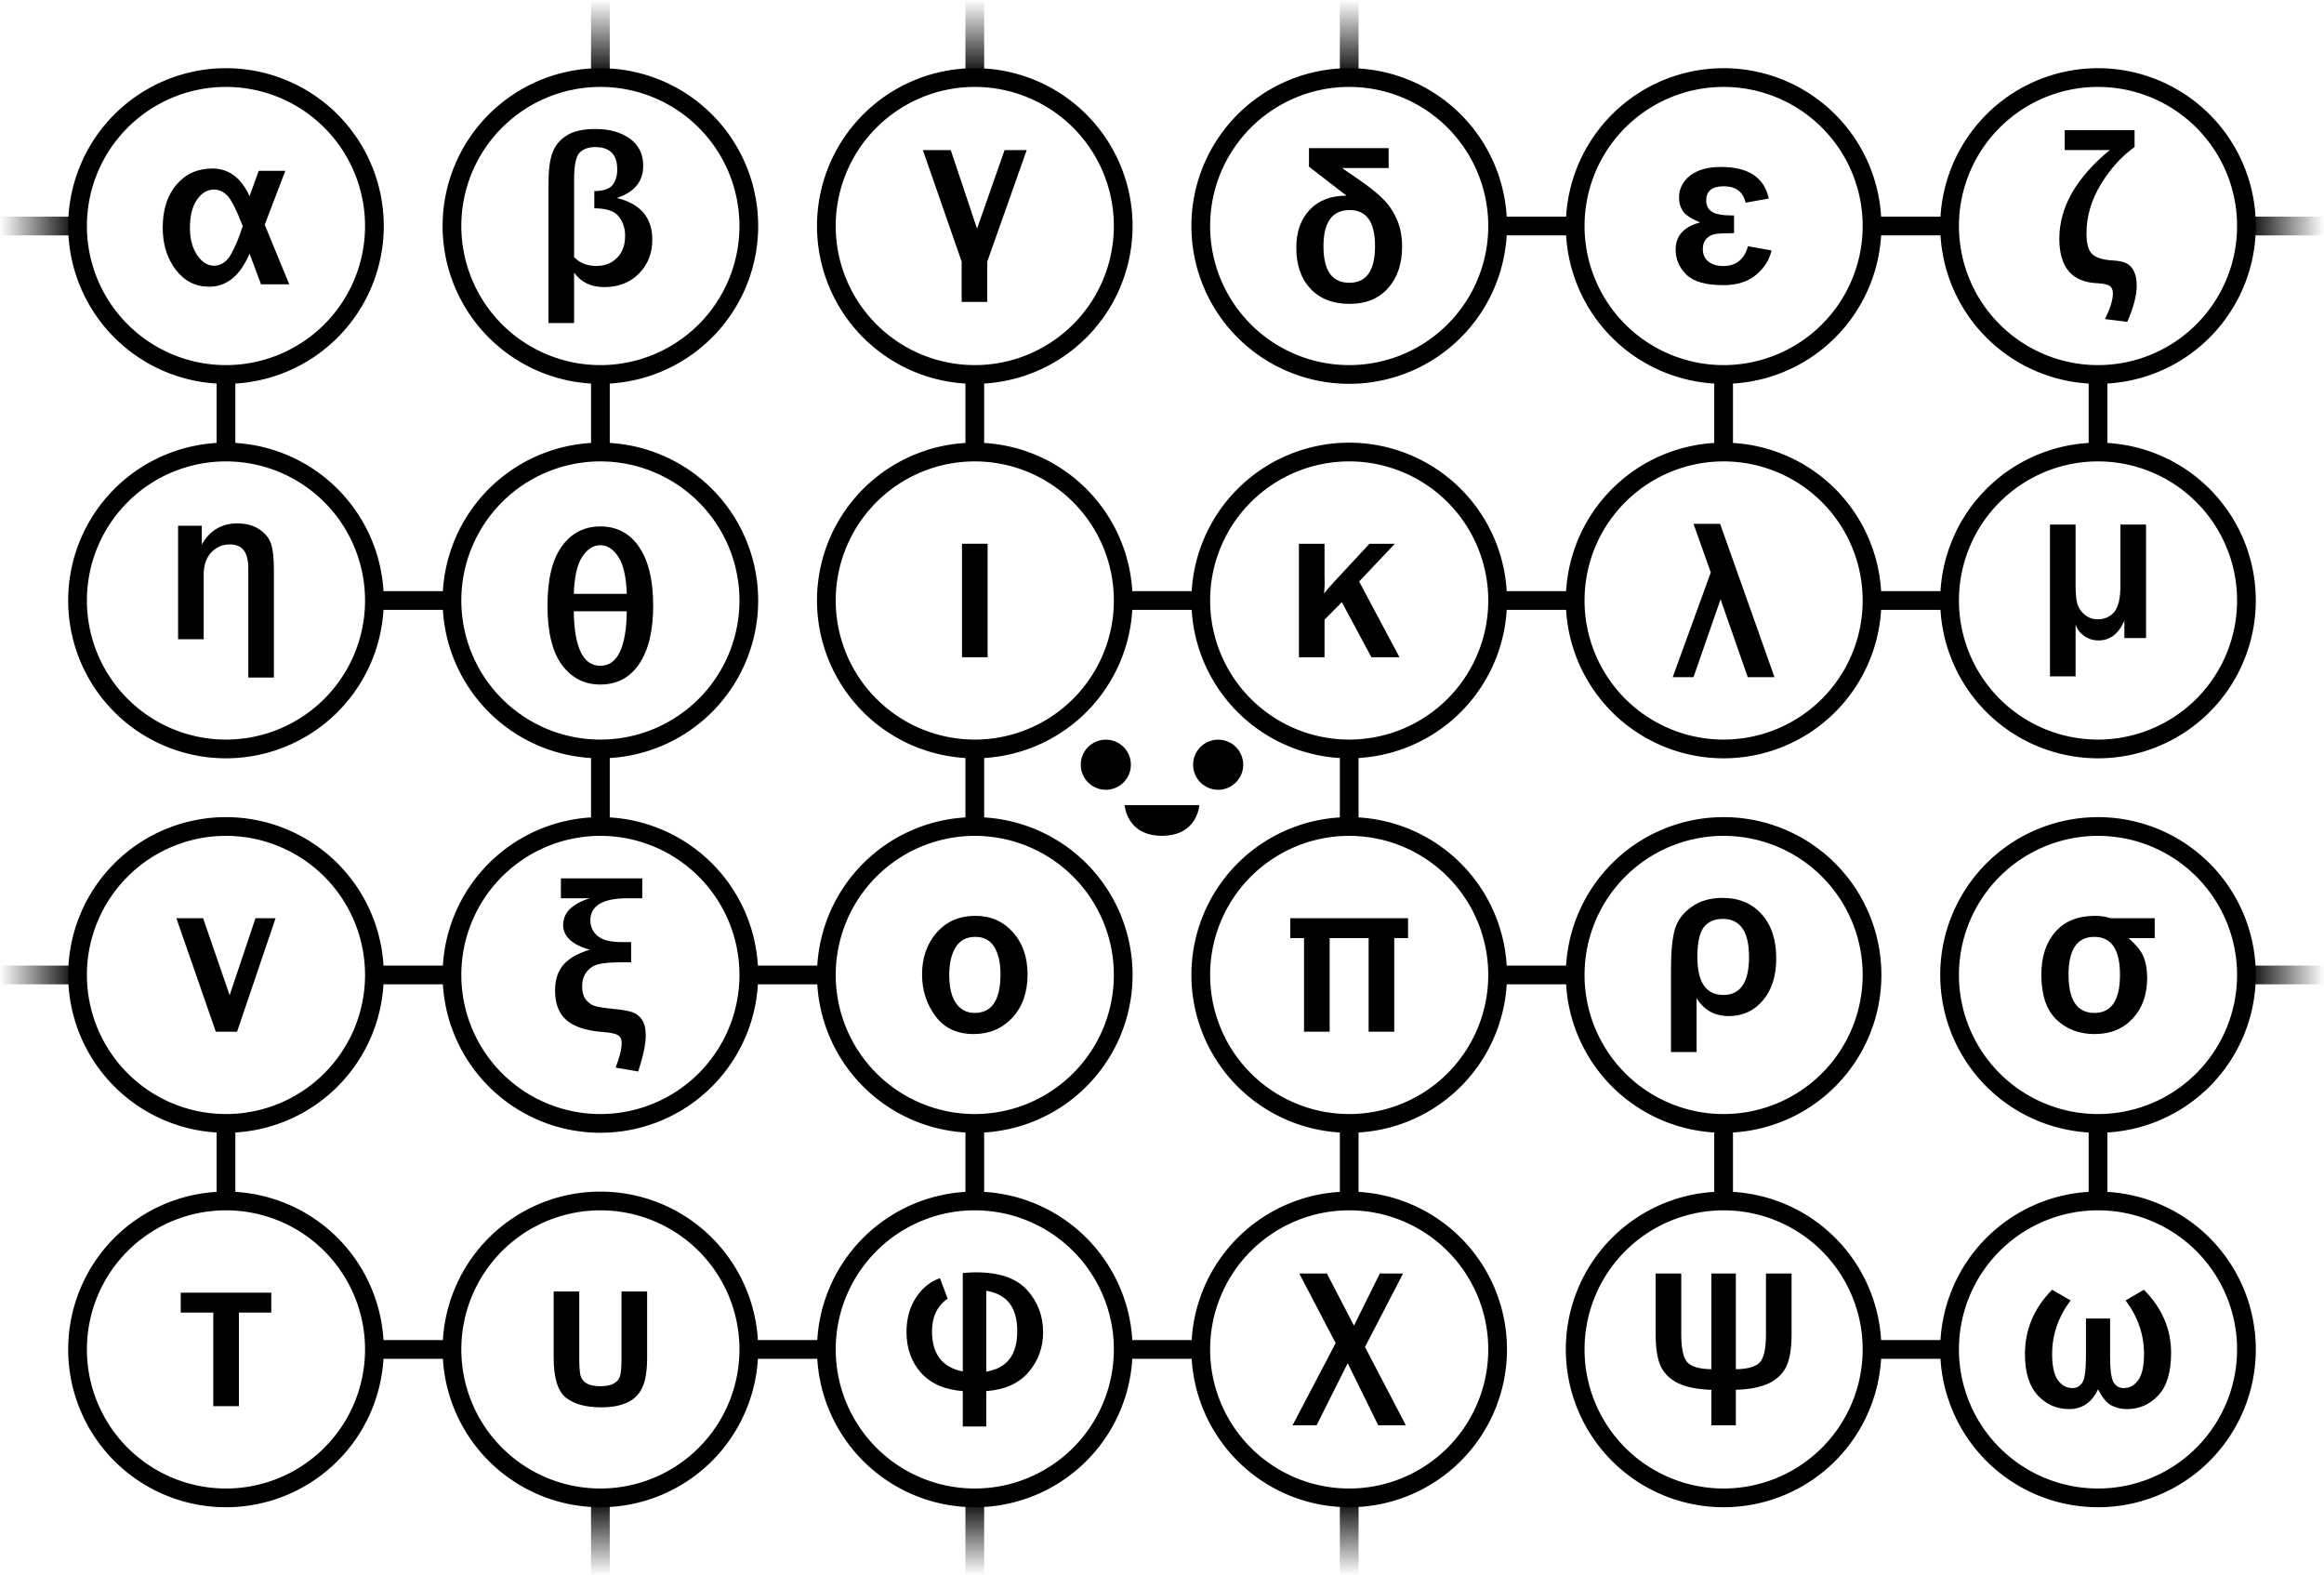 <svg xmlns="http://www.w3.org/2000/svg" xmlns:xlink="http://www.w3.org/1999/xlink" viewBox="0 0 164.231 111.314"><defs><linearGradient id="d"><stop offset="0" stop-opacity="0"/><stop offset="1"/></linearGradient><linearGradient id="c"><stop offset="0"/><stop offset="1" stop-opacity="0"/></linearGradient><linearGradient id="b"><stop offset="0"/><stop offset="1" stop-opacity="0"/></linearGradient><linearGradient id="a"><stop offset="0" stop-opacity="0"/><stop offset="1"/></linearGradient><linearGradient xlink:href="#a" id="e" x1="-2.457" x2="3.024" y1="15.781" y2="15.781" gradientUnits="userSpaceOnUse"/><linearGradient xlink:href="#a" id="f" x1="-2.457" x2="3.024" y1="15.781" y2="15.781" gradientTransform="translate(0 52.917)" gradientUnits="userSpaceOnUse"/><linearGradient xlink:href="#b" id="h" x1="-2.457" x2="3.024" y1="15.781" y2="15.781" gradientTransform="translate(158.75 52.917)" gradientUnits="userSpaceOnUse"/><linearGradient xlink:href="#b" id="g" x1="-2.457" x2="3.024" y1="15.781" y2="15.781" gradientTransform="translate(158.75)" gradientUnits="userSpaceOnUse"/><linearGradient xlink:href="#c" id="i" x1="13.513" x2="13.513" y1="105.644" y2="111.125" gradientTransform="translate(26.458)" gradientUnits="userSpaceOnUse"/><linearGradient xlink:href="#c" id="j" x1="13.513" x2="13.513" y1="105.644" y2="111.125" gradientTransform="translate(52.917)" gradientUnits="userSpaceOnUse"/><linearGradient xlink:href="#c" id="k" x1="13.513" x2="13.513" y1="105.644" y2="111.125" gradientTransform="translate(79.375)" gradientUnits="userSpaceOnUse"/><linearGradient xlink:href="#d" id="l" x1="13.513" x2="13.513" y1="105.644" y2="111.125" gradientTransform="translate(26.458 -105.833)" gradientUnits="userSpaceOnUse"/><linearGradient xlink:href="#d" id="m" x1="13.513" x2="13.513" y1="105.644" y2="111.125" gradientTransform="translate(52.917 -105.833)" gradientUnits="userSpaceOnUse"/><linearGradient xlink:href="#d" id="n" x1="13.513" x2="13.513" y1="105.644" y2="111.125" gradientTransform="translate(79.375 -105.833)" gradientUnits="userSpaceOnUse"/></defs><path fill="none" stroke="#000" stroke-width="1.323" d="M13.513 26.269 13.513 31.75M39.971 26.269V31.75" style="font-variation-settings:normal" transform="translate(2.457 .189)"/><path fill="none" stroke="#000" stroke-linecap="round" stroke-linejoin="round" stroke-width="1.323" d="M26.458 15.969a10.489 10.489 0 0 1-10.489 10.489 10.489 10.489 0 0 1-10.489-10.489 10.489 10.489 0 0 1 10.489-10.489 10.489 10.489 0 0 1 10.489 10.489"/><g stroke-width="1.323" font-family="Franklin Gothic Medium" font-size="16.26" font-weight="400" letter-spacing="0" style="line-height:normal;-inkscape-font-specification:'Franklin Gothic Medium, ';text-align:center;text-decoration-line:none;text-decoration-color:#000" text-anchor="middle"><path d="M17.982 19.901h-1.993l-.81-2.175q-.992 2.342-2.858 2.342-1.445 0-2.366-1.207-.913-1.215-.913-2.953 0-1.921.977-3.057.977-1.135 2.525-1.135 1.731 0 2.636 1.953l.643-1.786h1.882l-1.453 3.803zm-3.287-4.12q-.691-1.778-1.111-2.175-.421-.405-.921-.405-.691 0-1.199.715-.5.715-.5 2.017 0 1.135.508 1.897.508.754 1.191.754.754 0 1.215-.826.46-.826.818-1.977z" aria-label="α" style="-inkscape-font-specification:'Franklin Gothic Medium, ';text-align:center" transform="translate(2.457 .189)"/></g><path fill="none" stroke="url(#e)" stroke-width="1.323" d="M-2.457 15.781h5.481" style="font-variation-settings:normal" transform="translate(2.457 .189)"/><path fill="none" stroke="#000" stroke-width="1.323" d="M24.001 68.697h5.481M13.513 79.186l-0 5.481M50.46 68.697h5.481" style="font-variation-settings:normal" transform="translate(2.457 .189)"/><path fill="none" stroke="#000" stroke-linecap="round" stroke-linejoin="round" stroke-width="1.323" d="M26.458 68.886a10.489 10.489 0 0 1-10.489 10.489 10.489 10.489 0 0 1-10.489-10.489 10.489 10.489 0 0 1 10.489-10.489 10.489 10.489 0 0 1 10.489 10.489"/><g stroke-width="1.323" font-family="Franklin Gothic Medium" font-size="16.26" font-weight="400" letter-spacing="0" style="line-height:normal;-inkscape-font-specification:'Franklin Gothic Medium, ';text-align:center;text-decoration-line:none;text-decoration-color:#000" text-anchor="middle"><path d="m17.018 64.688-2.723 8.019h-1.501l-2.787-8.019h1.89l1.874 5.438 1.826-5.438z" aria-label="ν" style="-inkscape-font-specification:'Franklin Gothic Medium, ';text-align:center" transform="translate(2.457 .189)"/></g><path fill="none" stroke="url(#f)" stroke-width="1.323" d="M-2.457 68.697h5.481" style="font-variation-settings:normal" transform="translate(2.457 .189)"/><path fill="none" stroke="#000" stroke-width="1.323" d="M103.376 15.781h5.481M129.835 15.781h5.481M119.346 26.269V31.75" style="font-variation-settings:normal" transform="translate(2.457 .189)"/><path fill="none" stroke="#000" stroke-linecap="round" stroke-linejoin="round" stroke-width="1.323" d="M105.833 15.969a10.489 10.489 0 0 1-10.489 10.489 10.489 10.489 0 0 1-10.489-10.489 10.489 10.489 0 0 1 10.489-10.489 10.489 10.489 0 0 1 10.489 10.489"/><g stroke-width="1.323" font-family="Franklin Gothic Medium" font-size="16.26" font-weight="400" letter-spacing="0" style="line-height:normal;-inkscape-font-specification:'Franklin Gothic Medium, ';text-align:center;text-decoration-line:none;text-decoration-color:#000" text-anchor="middle"><path d="M95.674 10.279v1.405h-3.295l1.215.834q1.048.715 1.667 1.334.627.619.992 1.461.373.834.373 1.905 0 1.858-1 2.961-.992 1.104-2.715 1.104-1.739 0-2.755-1.064-1.008-1.072-1.008-2.906 0-1.667.937-2.668.937-1.008 2.612-1.008l-2.652-2.048V10.279Zm-2.755 4.375q-1.85 0-1.85 2.564 0 2.572 1.826 2.572 1.818 0 1.818-2.588 0-2.549-1.794-2.549z" aria-label="δ" style="-inkscape-font-specification:'Franklin Gothic Medium, ';text-align:center" transform="translate(2.457 .189)"/></g><path fill="none" stroke="url(#g)" stroke-width="1.323" d="M156.293 15.781h5.481" style="font-variation-settings:normal" transform="translate(2.457 .189)"/><path fill="none" stroke="#000" stroke-width="1.323" d="M103.376 68.697h5.481M92.888 79.186l-0 5.481M119.346 79.186v5.481" style="font-variation-settings:normal" transform="translate(2.457 .189)"/><path fill="none" stroke="#000" stroke-linecap="round" stroke-linejoin="round" stroke-width="1.323" d="M105.833 68.886a10.489 10.489 0 0 1-10.489 10.489 10.489 10.489 0 0 1-10.489-10.489 10.489 10.489 0 0 1 10.489-10.489 10.489 10.489 0 0 1 10.489 10.489"/><g stroke-width="1.323" font-family="Franklin Gothic Medium" font-size="16.26" font-weight="400" letter-spacing="0" style="line-height:normal;-inkscape-font-specification:'Franklin Gothic Medium, ';text-align:center;text-decoration-line:none;text-decoration-color:#000" text-anchor="middle"><path d="M89.696 72.706v-6.613h-.969v-1.405h8.32v1.405h-.977v6.613h-1.81v-6.613h-2.755v6.613z" aria-label="π" style="-inkscape-font-specification:'Franklin Gothic Medium, ';text-align:center" transform="translate(2.457 .189)"/></g><path fill="none" stroke="url(#h)" stroke-width="1.323" d="M156.293 68.697h5.481" style="font-variation-settings:normal" transform="translate(2.457 .189)"/><path fill="none" stroke="url(#i)" stroke-width="1.323" d="m39.971 105.644-0 5.481" style="font-variation-settings:normal" transform="translate(2.457 .189)"/><path fill="none" stroke="url(#j)" stroke-width="1.323" d="m66.429 105.644-0 5.481" style="font-variation-settings:normal" transform="translate(2.457 .189)"/><path fill="none" stroke="url(#k)" stroke-width="1.323" d="m92.888 105.644-0 5.481" style="font-variation-settings:normal" transform="translate(2.457 .189)"/><path fill="none" stroke="url(#l)" stroke-width="1.323" d="m39.971-.189-0 5.481" style="font-variation-settings:normal" transform="translate(2.457 .189)"/><path fill="none" stroke="url(#m)" stroke-width="1.323" d="m66.429-.189-0 5.481" style="font-variation-settings:normal" transform="translate(2.457 .189)"/><path fill="none" stroke="url(#n)" stroke-width="1.323" d="M92.888-.189 92.888 5.292" style="font-variation-settings:normal" transform="translate(2.457 .189)"/><path fill="none" stroke="#000" stroke-width="1.323" d="M24.001 42.239h5.481M76.918 42.239h5.481M103.376 42.239h5.481M129.835 42.239h5.481M50.46 95.156h5.481M76.918 95.156h5.481M129.835 95.156h5.481M66.429 26.269V31.75M145.804 26.269V31.75M92.888 52.728v5.481M66.429 52.728v5.481M39.971 52.728v5.481M66.429 79.186v5.481M145.804 79.186v5.481" style="font-variation-settings:normal" transform="translate(2.457 .189)"/><path fill="none" stroke="#000" stroke-linecap="round" stroke-linejoin="round" stroke-width="1.323" d="M52.917 15.969a10.489 10.489 0 0 1-10.489 10.489 10.489 10.489 0 0 1-10.489-10.489 10.489 10.489 0 0 1 10.489-10.489 10.489 10.489 0 0 1 10.489 10.489"/><g stroke-width="1.323" font-family="Franklin Gothic Medium" font-size="16.26" font-weight="400" letter-spacing="0" style="line-height:normal;-inkscape-font-specification:'Franklin Gothic Medium, ';text-align:center;text-decoration-line:none;text-decoration-color:#000" text-anchor="middle"><path d="M36.303 22.636v-9.876q0-1.437.294-2.191.294-.762 1.016-1.199.722-.445 2.009-.445 1.477 0 2.421.675.953.675.953 1.929 0 1.659-1.866 2.271 2.509.603 2.509 2.953 0 1.437-.945 2.39-.945.953-2.445.953-1.405 0-2.136-1.024v3.565zm1.81-4.66q.595.627 1.572.627.897 0 1.461-.572.572-.572.572-1.556 0-.802-.453-1.373-.445-.572-1.723-.572v-1.215q.969-.016 1.294-.437.326-.429.326-1.104 0-1.572-1.564-1.572-.699 0-1.096.397-.389.397-.389 1.945z" aria-label="β" style="-inkscape-font-specification:'Franklin Gothic Medium, ';text-align:center" transform="translate(2.457 .189)"/></g><path fill="none" stroke="#000" stroke-linecap="round" stroke-linejoin="round" stroke-width="1.323" d="M79.375 15.969a10.489 10.489 0 0 1-10.489 10.489 10.489 10.489 0 0 1-10.489-10.489 10.489 10.489 0 0 1 10.489-10.489 10.489 10.489 0 0 1 10.489 10.489"/><g stroke-width="1.323" font-family="Franklin Gothic Medium" font-size="16.26" font-weight="400" letter-spacing="0" style="line-height:normal;-inkscape-font-specification:'Franklin Gothic Medium, ';text-align:center;text-decoration-line:none;text-decoration-color:#000" text-anchor="middle"><path d="M65.5 21.143v-2.85l-2.739-7.876h1.969l1.858 5.55 1.945-5.55h1.564l-2.787 7.876v2.85z" aria-label="γ" style="-inkscape-font-specification:'Franklin Gothic Medium, ';text-align:center" transform="translate(2.457 .189)"/></g><path fill="none" stroke="#000" stroke-linecap="round" stroke-linejoin="round" stroke-width="1.323" d="M132.292 15.969a10.489 10.489 0 0 1-10.489 10.489 10.489 10.489 0 0 1-10.489-10.489 10.489 10.489 0 0 1 10.489-10.489 10.489 10.489 0 0 1 10.489 10.489"/><g stroke-width="1.323" font-family="Franklin Gothic Medium" font-size="16.26" font-weight="400" letter-spacing="0" style="line-height:normal;-inkscape-font-specification:'Franklin Gothic Medium, ';text-align:center;text-decoration-line:none;text-decoration-color:#000" text-anchor="middle"><path d="M120.084 15.034v1.246q-.913.008-1.294.064-.381.048-.651.326-.262.278-.262.722 0 .588.397.905.405.31 1.04.31 1.366 0 1.755-1.397l1.667.294q-.238 1.024-1.111 1.739-.873.715-2.294.715-1.866 0-2.62-.746-.754-.754-.754-1.763 0-1.469 1.723-1.921-.961-.405-1.223-.818-.262-.421-.262-.921 0-.953.778-1.564.786-.619 2.183-.619 2.906 0 3.382 2.231l-1.635.294q-.27-1.159-1.548-1.159-1.239 0-1.239 1.008 0 .516.405.794.405.27 1.564.262z" aria-label="ε" style="-inkscape-font-specification:'Franklin Gothic Medium, ';text-align:center" transform="translate(2.457 .189)"/></g><path fill="none" stroke="#000" stroke-linecap="round" stroke-linejoin="round" stroke-width="1.323" d="M158.75 15.969a10.489 10.489 0 0 1-10.489 10.489 10.489 10.489 0 0 1-10.489-10.489 10.489 10.489 0 0 1 10.489-10.489 10.489 10.489 0 0 1 10.489 10.489"/><g stroke-width="1.323" font-family="Franklin Gothic Medium" font-size="16.26" font-weight="400" letter-spacing="0" style="line-height:normal;-inkscape-font-specification:'Franklin Gothic Medium, ';text-align:center;text-decoration-line:none;text-decoration-color:#000" text-anchor="middle"><path d="M143.45 10.414V9.008h4.938v1.191q-1.373.977-2.39 2.644-1.008 1.667-1.008 3.462 0 1.064.397 1.453.405.389 1.429.453.722.04 1.032.222.318.175.5.556.191.381.191 1.016 0 1.016-.667 2.549l-1.58-.198q.564-1.119.564-1.81 0-.389-.238-.54-.23-.151-.857-.183-2.691-.111-2.691-3.144 0-3.334 3.565-6.264z" aria-label="ζ" style="-inkscape-font-specification:'Franklin Gothic Medium, ';text-align:center" transform="translate(2.457 .189)"/></g><path fill="none" stroke="#000" stroke-linecap="round" stroke-linejoin="round" stroke-width="1.323" d="M158.75 42.428a10.489 10.489 0 0 1-10.489 10.489 10.489 10.489 0 0 1-10.489-10.489 10.489 10.489 0 0 1 10.489-10.489 10.489 10.489 0 0 1 10.489 10.489"/><g stroke-width="1.323" font-family="Franklin Gothic Medium" font-size="16.26" font-weight="400" letter-spacing="0" style="line-height:normal;-inkscape-font-specification:'Franklin Gothic Medium, ';text-align:center;text-decoration-line:none;text-decoration-color:#000" text-anchor="middle"><path d="M142.41 47.602V36.876h1.81v4.287q0 .881.127 1.326.135.445.524.762.389.318.905.318.738 0 1.175-.516.437-.516.437-1.89V36.876h1.81v8.019h-1.532v-1.231q-.603 1.397-1.834 1.397-.572 0-1.032-.333-.453-.341-.58-.802v3.676z" aria-label="μ" style="-inkscape-font-specification:'Franklin Gothic Medium, ';text-align:center" transform="translate(2.457 .189)"/></g><path fill="none" stroke="#000" stroke-linecap="round" stroke-linejoin="round" stroke-width="1.323" d="M132.292 42.428a10.489 10.489 0 0 1-10.489 10.489 10.489 10.489 0 0 1-10.489-10.489 10.489 10.489 0 0 1 10.489-10.489 10.489 10.489 0 0 1 10.489 10.489"/><g stroke-width="1.323" font-family="Franklin Gothic Medium" font-size="16.26" font-weight="400" letter-spacing="0" style="line-height:normal;-inkscape-font-specification:'Franklin Gothic Medium, ';text-align:center;text-decoration-line:none;text-decoration-color:#000" text-anchor="middle"><path d="m115.749 47.657 2.691-7.399-1.223-3.438h1.882l3.843 10.837h-1.89l-1.921-5.502-1.913 5.502z" aria-label="λ" style="-inkscape-font-specification:'Franklin Gothic Medium, ';text-align:center" transform="translate(2.457 .189)"/></g><path fill="none" stroke="#000" stroke-linecap="round" stroke-linejoin="round" stroke-width="1.323" d="M105.833 42.428a10.489 10.489 0 0 1-10.489 10.489 10.489 10.489 0 0 1-10.489-10.489 10.489 10.489 0 0 1 10.489-10.489 10.489 10.489 0 0 1 10.489 10.489"/><g stroke-width="1.323" font-family="Franklin Gothic Medium" font-size="16.26" font-weight="400" letter-spacing="0" style="line-height:normal;-inkscape-font-specification:'Franklin Gothic Medium, ';text-align:center;text-decoration-line:none;text-decoration-color:#000" text-anchor="middle"><path d="m93.59 40.897 2.85 5.351h-1.985l-2.088-3.89-1.223 1.231v2.66h-1.81v-8.019h1.81v2.152l.008.675q0 .191-.04.683.286-.365.73-.842l2.477-2.668h1.794z" aria-label="κ" style="-inkscape-font-specification:'Franklin Gothic Medium, ';text-align:center" transform="translate(2.457 .189)"/></g><path fill="none" stroke="#000" stroke-linecap="round" stroke-linejoin="round" stroke-width="1.323" d="M79.375 42.428a10.489 10.489 0 0 1-10.489 10.489 10.489 10.489 0 0 1-10.489-10.489 10.489 10.489 0 0 1 10.489-10.489 10.489 10.489 0 0 1 10.489 10.489"/><g stroke-width="1.323" font-family="Franklin Gothic Medium" font-size="16.26" font-weight="400" letter-spacing="0" style="line-height:normal;-inkscape-font-specification:'Franklin Gothic Medium, ';text-align:center;text-decoration-line:none;text-decoration-color:#000" text-anchor="middle"><path d="M67.334 46.248h-1.81v-8.019h1.81z" aria-label="ι" style="-inkscape-font-specification:'Franklin Gothic Medium, ';text-align:center" transform="translate(2.457 .189)"/></g><path fill="none" stroke="#000" stroke-linecap="round" stroke-linejoin="round" stroke-width="1.323" d="M52.917 42.428a10.489 10.489 0 0 1-10.489 10.489 10.489 10.489 0 0 1-10.489-10.489 10.489 10.489 0 0 1 10.489-10.489 10.489 10.489 0 0 1 10.489 10.489"/><g stroke-width="1.323" font-family="Franklin Gothic Medium" font-size="16.26" font-weight="400" letter-spacing="0" style="line-height:normal;-inkscape-font-specification:'Franklin Gothic Medium, ';text-align:center;text-decoration-line:none;text-decoration-color:#000" text-anchor="middle"><path d="M39.963 37.007q1.77 0 2.755 1.469.984 1.461.984 4.12 0 2.668-.992 4.128-.984 1.453-2.747 1.453-1.675 0-2.707-1.381-1.024-1.381-1.024-4.2 0-2.771 1.008-4.176 1.016-1.413 2.723-1.413zm-1.874 4.764h3.747q-.064-1.826-.603-2.628-.54-.81-1.27-.81-.73 0-1.27.81-.54.81-.603 2.628zm0 1.231q.056 3.851 1.874 3.851 1.818 0 1.874-3.851z" aria-label="θ" style="-inkscape-font-specification:'Franklin Gothic Medium, ';text-align:center" transform="translate(2.457 .189)"/></g><path fill="none" stroke="#000" stroke-linecap="round" stroke-linejoin="round" stroke-width="1.323" d="M26.458 42.428a10.489 10.489 0 0 1-10.489 10.489 10.489 10.489 0 0 1-10.489-10.489 10.489 10.489 0 0 1 10.489-10.489 10.489 10.489 0 0 1 10.489 10.489"/><g stroke-width="1.323" font-family="Franklin Gothic Medium" font-size="16.26" font-weight="400" letter-spacing="0" style="line-height:normal;-inkscape-font-specification:'Franklin Gothic Medium, ';text-align:center;text-decoration-line:none;text-decoration-color:#000" text-anchor="middle"><path d="M16.899 47.685h-1.81v-7.749q0-1.659-1.286-1.659-.826 0-1.35.588-.516.58-.516 1.54v4.573h-1.81v-8.019h1.675v1.326q.85-1.493 2.517-1.493.921 0 1.54.413.627.413.834 1.016.206.603.206 1.905z" aria-label="η" style="-inkscape-font-specification:'Franklin Gothic Medium, ';text-align:center" transform="translate(2.457 .189)"/></g><path fill="none" stroke="#000" stroke-linecap="round" stroke-linejoin="round" stroke-width="1.323" d="M52.917 68.886a10.489 10.489 0 0 1-10.489 10.489 10.489 10.489 0 0 1-10.489-10.489 10.489 10.489 0 0 1 10.489-10.489 10.489 10.489 0 0 1 10.489 10.489"/><g stroke-width="1.323" font-family="Franklin Gothic Medium" font-size="16.26" font-weight="400" letter-spacing="0" style="line-height:normal;-inkscape-font-specification:'Franklin Gothic Medium, ';text-align:center;text-decoration-line:none;text-decoration-color:#000" text-anchor="middle"><path d="M41.047 75.243q.429-1.104.429-1.723 0-.421-.278-.58-.27-.151-1.056-.214-1.731-.127-2.556-.826-.818-.699-.818-2.096 0-1.159.603-1.842.611-.683 1.85-1.048-1.882-.532-1.882-1.755 0-1.286 1.882-1.882h-2.04v-1.405h5.748v1.405h-1.016q-2.652 0-2.652 1.564 0 .659.508 1.096.508.437 1.699.437h.675v1.429h-.675q-1.048 0-1.596.127-.54.127-.865.54-.326.413-.326 1.048 0 .564.254.905.254.341.627.46.381.119 1.342.214.865.079 1.302.222.437.143.699.532.27.381.27 1.127 0 .913-.532 2.541z" aria-label="ξ" style="-inkscape-font-specification:'Franklin Gothic Medium, ';text-align:center" transform="translate(2.457 .189)"/></g><path fill="none" stroke="#000" stroke-linecap="round" stroke-linejoin="round" stroke-width="1.323" d="M79.375 68.886a10.489 10.489 0 0 1-10.489 10.489 10.489 10.489 0 0 1-10.489-10.489 10.489 10.489 0 0 1 10.489-10.489 10.489 10.489 0 0 1 10.489 10.489"/><g stroke-width="1.323" font-family="Franklin Gothic Medium" font-size="16.26" font-weight="400" letter-spacing="0" style="line-height:normal;-inkscape-font-specification:'Franklin Gothic Medium, ';text-align:center;text-decoration-line:none;text-decoration-color:#000" text-anchor="middle"><path d="M66.354 72.873q-1.778 0-2.715-1.278-.937-1.278-.937-2.93 0-1.778 1.032-2.961 1.04-1.183 2.739-1.183 1.612 0 2.644 1.151 1.04 1.151 1.04 2.993 0 1.897-1.08 3.057-1.072 1.151-2.723 1.151zm.064-1.493q1.826 0 1.826-2.723 0-1.231-.437-1.937-.437-.715-1.342-.715-.937 0-1.389.738-.453.73-.453 1.945 0 1.31.476 2.001.484.691 1.318.691z" aria-label="ο" style="-inkscape-font-specification:'Franklin Gothic Medium, ';text-align:center" transform="translate(2.457 .189)"/></g><path fill="none" stroke="#000" stroke-linecap="round" stroke-linejoin="round" stroke-width="1.323" d="M132.292 68.886a10.489 10.489 0 0 1-10.489 10.489 10.489 10.489 0 0 1-10.489-10.489 10.489 10.489 0 0 1 10.489-10.489 10.489 10.489 0 0 1 10.489 10.489"/><g stroke-width="1.323" font-family="Franklin Gothic Medium" font-size="16.26" font-weight="400" letter-spacing="0" style="line-height:normal;-inkscape-font-specification:'Franklin Gothic Medium, ';text-align:center;text-decoration-line:none;text-decoration-color:#000" text-anchor="middle"><path d="M115.626 74.144v-5.819q0-1.913.278-2.858.278-.945 1.175-1.58.897-.635 2.191-.635 1.731 0 2.763 1.151 1.032 1.143 1.032 3.12 0 1.866-.945 2.977-.945 1.104-2.398 1.104-1.508 0-2.287-1.27v3.811zm3.66-9.408q-.881 0-1.342.595-.453.595-.453 2.096 0 2.683 1.842 2.683 1.81 0 1.81-2.691 0-2.683-1.858-2.683z" aria-label="ρ" style="-inkscape-font-specification:'Franklin Gothic Medium, ';text-align:center" transform="translate(2.457 .189)"/></g><path fill="none" stroke="#000" stroke-linecap="round" stroke-linejoin="round" stroke-width="1.323" d="M158.75 68.886a10.489 10.489 0 0 1-10.489 10.489 10.489 10.489 0 0 1-10.489-10.489 10.489 10.489 0 0 1 10.489-10.489 10.489 10.489 0 0 1 10.489 10.489"/><g stroke-width="1.323" font-family="Franklin Gothic Medium" font-size="16.26" font-weight="400" letter-spacing="0" style="line-height:normal;-inkscape-font-specification:'Franklin Gothic Medium, ';text-align:center;text-decoration-line:none;text-decoration-color:#000" text-anchor="middle"><path d="M149.81 64.688v1.405h-1.858q.842.722 1.08 1.35.246.619.246 1.461 0 1.77-1.024 2.874-1.024 1.096-2.691 1.096-1.612 0-2.691-1.016-1.072-1.024-1.072-3.184 0-1.897.992-3.025.992-1.127 2.787-1.127.611 0 1.135.167zm-4.271 1.318q-1.818 0-1.818 2.676 0 2.699 1.826 2.699 1.81 0 1.81-2.699 0-2.676-1.818-2.676z" aria-label="σ" style="-inkscape-font-specification:'Franklin Gothic Medium, ';text-align:center" transform="translate(2.457 .189)"/></g><path fill="none" stroke="#000" stroke-linecap="round" stroke-linejoin="round" stroke-width="1.323" d="M158.75 95.344a10.489 10.489 0 0 1-10.489 10.489 10.489 10.489 0 0 1-10.489-10.489 10.489 10.489 0 0 1 10.489-10.489 10.489 10.489 0 0 1 10.489 10.489"/><g stroke-width="1.323" font-family="Franklin Gothic Medium" font-size="16.26" font-weight="400" letter-spacing="0" style="line-height:normal;-inkscape-font-specification:'Franklin Gothic Medium, ';text-align:center;text-decoration-line:none;text-decoration-color:#000" text-anchor="middle"><path d="M146.658 92.972v2.676q0 1.421.246 1.834.254.405.715.405.619 0 1.024-.556.413-.564.413-1.858 0-2.04-1.302-3.779l1.294-.754q1.921 1.937 1.921 4.462 0 2.048-.913 3.009-.905.961-2.199.961-.635 0-1.127-.27-.492-.27-.921-1.135-.659 1.405-2.048 1.405-1.31 0-2.215-.969-.905-.977-.905-2.906 0-2.62 1.921-4.557l1.302.754q-1.302 1.747-1.302 3.787 0 1.278.405 1.842.405.564 1.032.564.437 0 .691-.381.262-.389.262-1.858v-2.676z" aria-label="ω" style="-inkscape-font-specification:'Franklin Gothic Medium, ';text-align:center" transform="translate(2.457 .189)"/></g><path fill="none" stroke="#000" stroke-linecap="round" stroke-linejoin="round" stroke-width="1.323" d="M132.292 95.344a10.489 10.489 0 0 1-10.489 10.489 10.489 10.489 0 0 1-10.489-10.489 10.489 10.489 0 0 1 10.489-10.489 10.489 10.489 0 0 1 10.489 10.489"/><g stroke-width="1.323" font-family="Franklin Gothic Medium" font-size="16.26" font-weight="400" letter-spacing="0" style="line-height:normal;-inkscape-font-specification:'Franklin Gothic Medium, ';text-align:center;text-decoration-line:none;text-decoration-color:#000" text-anchor="middle"><path d="M118.481 100.518v-2.509q-1.453-.048-2.318-.453-.857-.405-1.239-1.167-.381-.77-.381-2.326v-4.271h1.81v4.271q0 1.501.413 1.985.421.484 1.715.508v-6.764h1.731v6.764q1.262-.024 1.691-.484.437-.468.437-2.009v-4.271h1.81v4.271q0 1.461-.349 2.247-.349.786-1.223 1.223-.873.429-2.366.476v2.509z" aria-label="ψ" style="-inkscape-font-specification:'Franklin Gothic Medium, ';text-align:center" transform="translate(2.457 .189)"/></g><path fill="none" stroke="#000" stroke-linecap="round" stroke-linejoin="round" stroke-width="1.323" d="M105.833 95.344a10.489 10.489 0 0 1-10.489 10.489 10.489 10.489 0 0 1-10.489-10.489 10.489 10.489 0 0 1 10.489-10.489 10.489 10.489 0 0 1 10.489 10.489"/><g stroke-width="1.323" font-family="Franklin Gothic Medium" font-size="16.26" font-weight="400" letter-spacing="0" style="line-height:normal;-inkscape-font-specification:'Franklin Gothic Medium, ';text-align:center;text-decoration-line:none;text-decoration-color:#000" text-anchor="middle"><path d="m91.931 94.707-2.572-4.914h1.953l1.913 3.684 1.826-3.684h1.643l-2.691 5.192 2.89 5.534h-1.953l-2.159-4.39-2.199 4.39h-1.699z" aria-label="χ" style="-inkscape-font-specification:'Franklin Gothic Medium, ';text-align:center" transform="translate(2.457 .189)"/></g><path fill="none" stroke="#000" stroke-linecap="round" stroke-linejoin="round" stroke-width="1.323" d="M79.375 95.344a10.489 10.489 0 0 1-10.489 10.489 10.489 10.489 0 0 1-10.489-10.489 10.489 10.489 0 0 1 10.489-10.489 10.489 10.489 0 0 1 10.489 10.489"/><g stroke-width="1.323" font-family="Franklin Gothic Medium" font-size="16.26" font-weight="400" letter-spacing="0" style="line-height:normal;-inkscape-font-specification:'Franklin Gothic Medium, ';text-align:center;text-decoration-line:none;text-decoration-color:#000" text-anchor="middle"><path d="M65.58 100.602v-2.501q-1.921-.151-2.953-1.294-1.024-1.151-1.024-2.89 0-1.397.667-2.421.667-1.024 1.699-1.373l.54 1.445q-1.104.77-1.104 2.31 0 2.406 2.175 2.834v-6.955q.532-.048.929-.048 2.493 0 3.62 1.254 1.127 1.254 1.127 2.977 0 1.628-1.032 2.826-1.024 1.191-2.985 1.334v2.501zm1.659-3.882q2.191-.333 2.191-2.866 0-2.493-2.191-2.842z" aria-label="φ" style="-inkscape-font-specification:'Franklin Gothic Medium, ';text-align:center" transform="translate(2.457 .189)"/></g><path fill="none" stroke="#000" stroke-linecap="round" stroke-linejoin="round" stroke-width="1.323" d="M52.917 95.344a10.489 10.489 0 0 1-10.489 10.489 10.489 10.489 0 0 1-10.489-10.489 10.489 10.489 0 0 1 10.489-10.489 10.489 10.489 0 0 1 10.489 10.489"/><g stroke-width="1.323" font-family="Franklin Gothic Medium" font-size="16.26" font-weight="400" letter-spacing="0" style="line-height:normal;-inkscape-font-specification:'Franklin Gothic Medium, ';text-align:center;text-decoration-line:none;text-decoration-color:#000" text-anchor="middle"><path d="M38.478 91.063v4.66q0 .929.087 1.278.095.349.437.556.341.198.969.198.588 0 .937-.183.349-.191.453-.532.103-.341.103-1.318v-4.66h1.81v4.66q0 1.381-.333 2.112-.326.722-1.072 1.072-.738.341-1.834.341-1.635 0-2.501-.683-.865-.691-.865-2.842v-4.66z" aria-label="υ" style="-inkscape-font-specification:'Franklin Gothic Medium, ';text-align:center" transform="translate(2.457 .189)"/></g><path fill="none" stroke="#000" stroke-linecap="round" stroke-linejoin="round" stroke-width="1.323" d="M26.458 95.344a10.489 10.489 0 0 1-10.489 10.489 10.489 10.489 0 0 1-10.489-10.489 10.489 10.489 0 0 1 10.489-10.489 10.489 10.489 0 0 1 10.489 10.489"/><g stroke-width="1.323" font-family="Franklin Gothic Medium" font-size="16.26" font-weight="400" letter-spacing="0" style="line-height:normal;-inkscape-font-specification:'Franklin Gothic Medium, ';text-align:center;text-decoration-line:none;text-decoration-color:#000" text-anchor="middle"><path d="M12.616 99.165v-6.613h-2.302v-1.405h6.399v1.405h-2.287v6.613z" aria-label="τ" style="-inkscape-font-specification:'Franklin Gothic Medium, ';text-align:center" transform="translate(2.457 .189)"/></g><path fill="none" stroke="#000" stroke-width="1.323" d="M24.001 95.156h5.481" style="font-variation-settings:normal" transform="translate(2.457 .189)"/><g transform="translate(1.124 -.202)"><circle cx="77.022" cy="54.234" r="1.771"/><circle cx="84.96" cy="54.234" r="1.771"/><path d="m78.352 57.086 5.278-0s-.118 2.169-2.639 2.169-2.639-2.169-2.639-2.169z"/></g></svg>